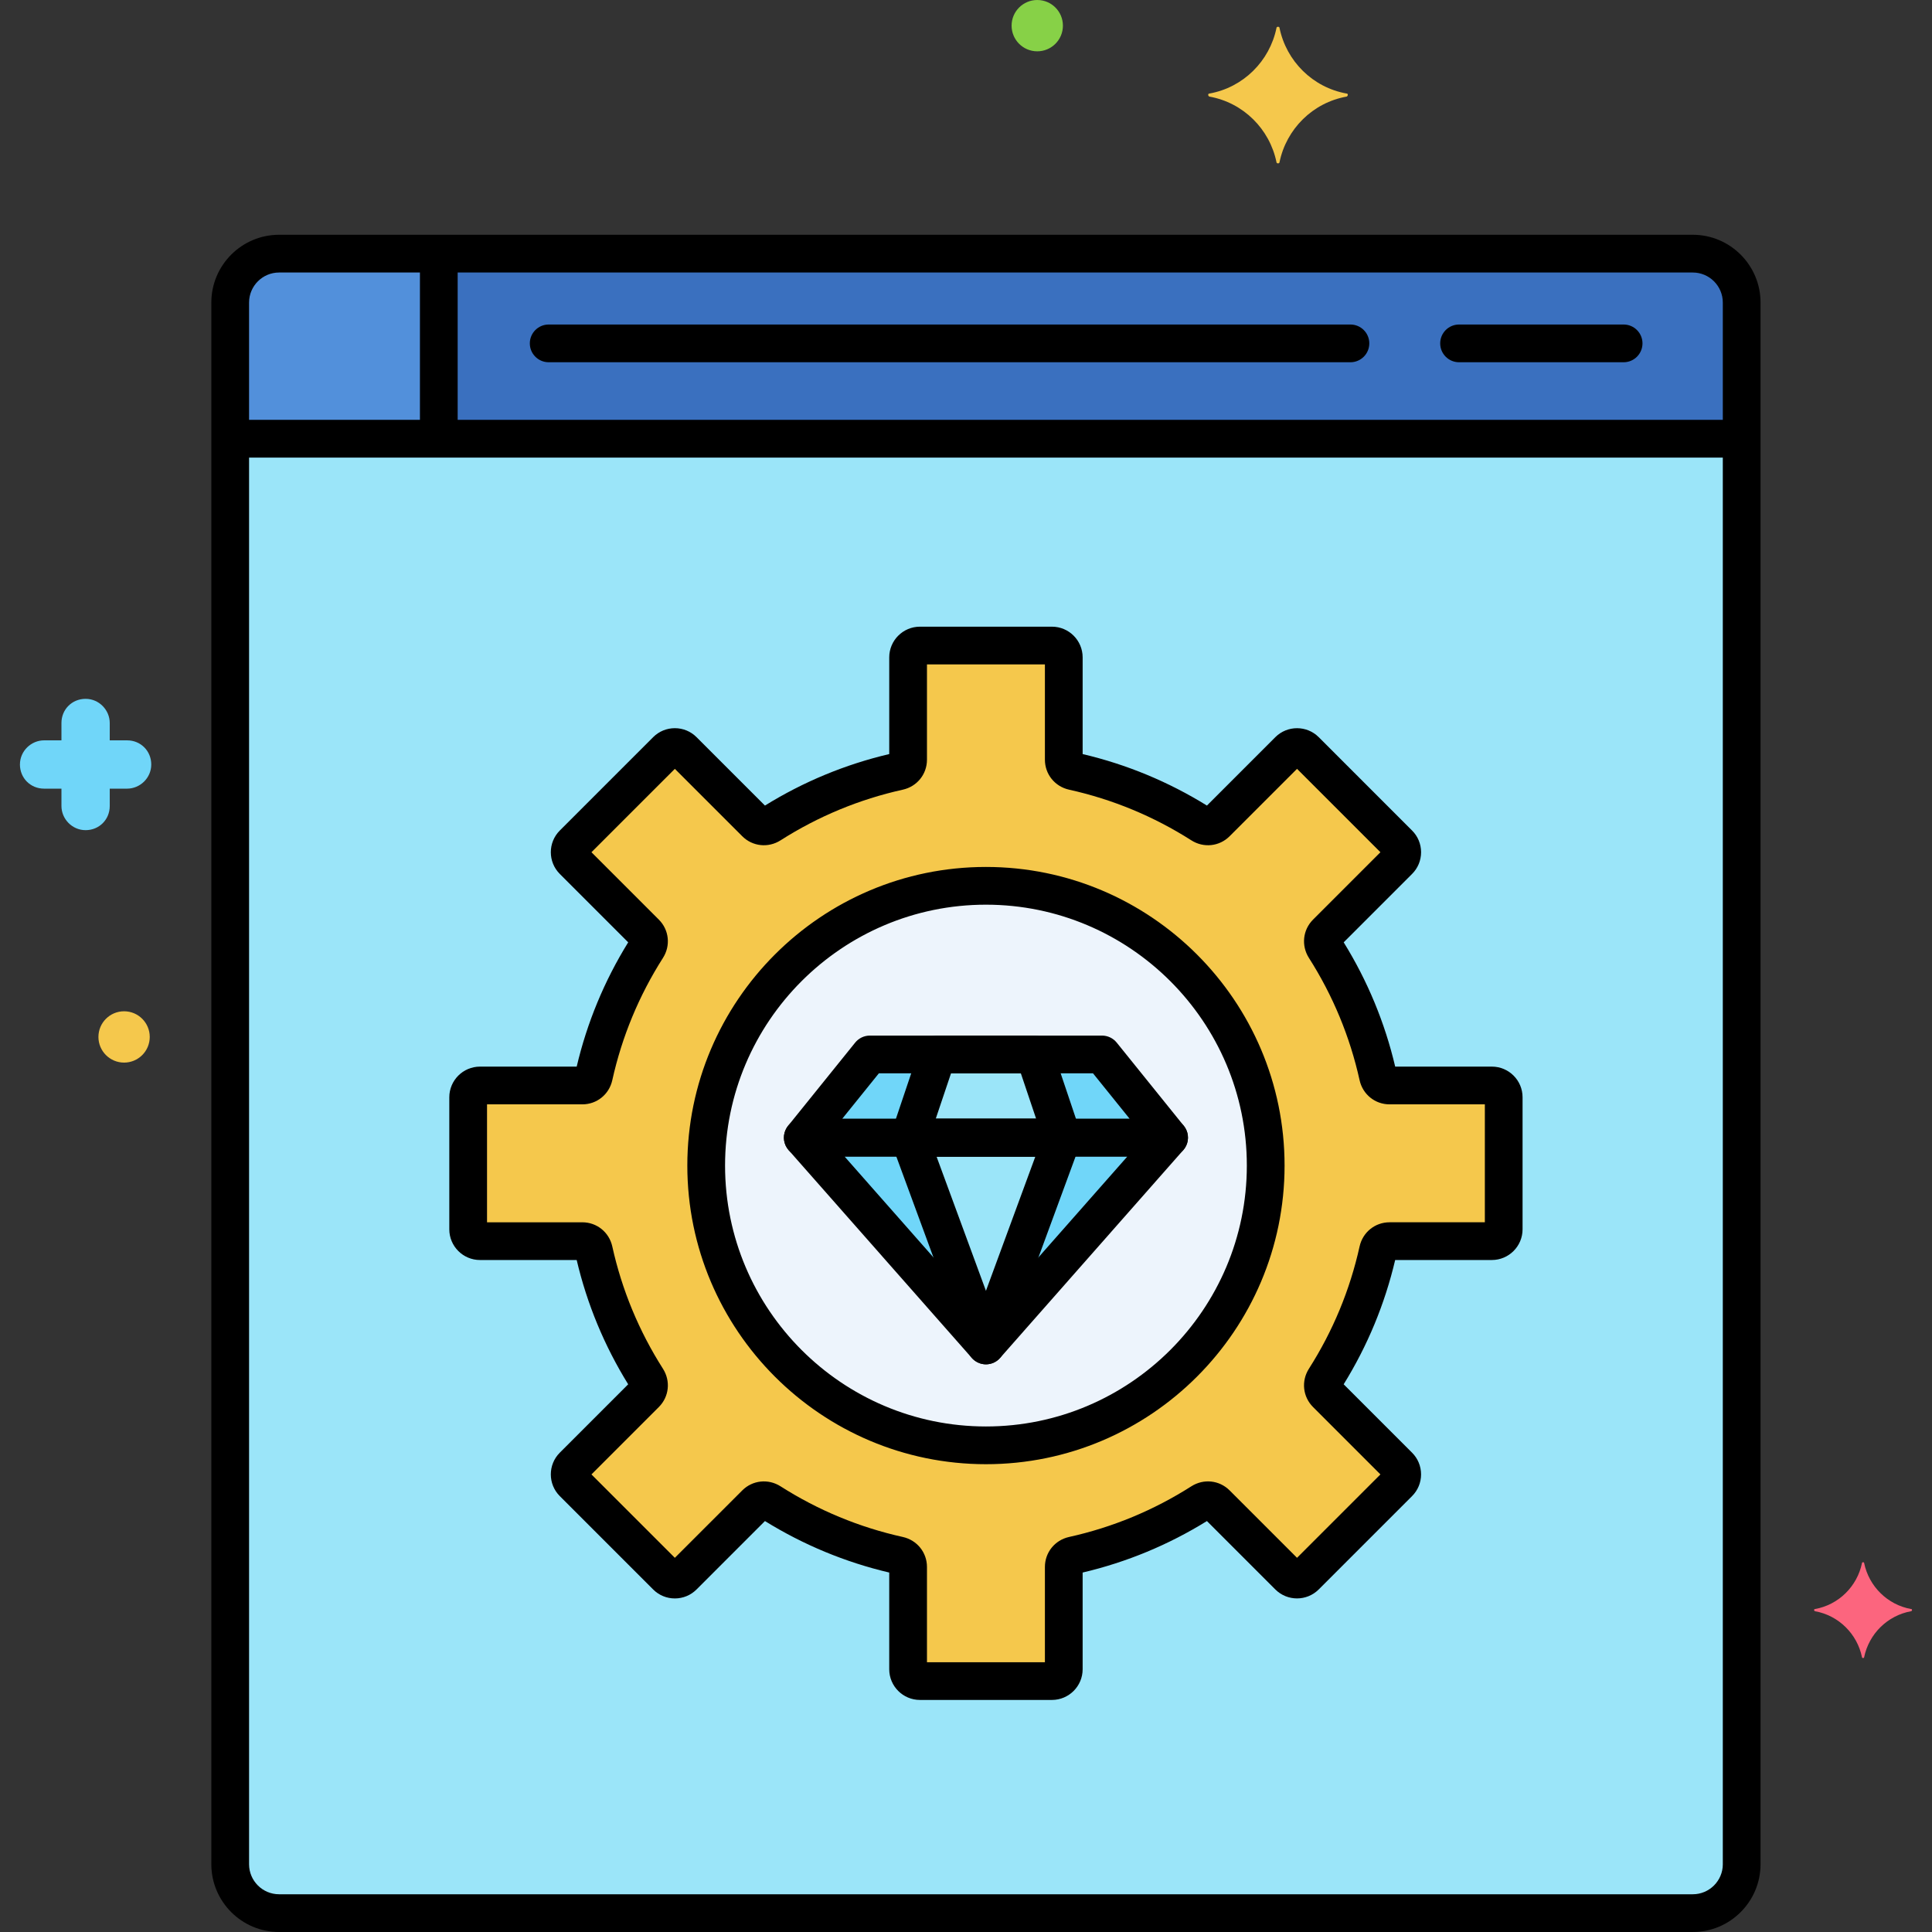 <?xml version="1.0" encoding="utf-8"?>
<!-- Generator: Adobe Illustrator 24.0.0, SVG Export Plug-In . SVG Version: 6.00 Build 0)  -->
<svg version="1.1" xmlns="http://www.w3.org/2000/svg" xmlns:xlink="http://www.w3.org/1999/xlink" x="0px" y="0px"
	 viewBox="0 0 256 256" enable-background="new 0 0 256 256" xml:space="preserve">
<rect x="0" y="0" width="256" height="256" fill="#333333" stroke="none"/>
<g id="Layer_1">
</g>
<g id="Layer_2">
</g>
<g id="Layer_3">
</g>
<g id="Layer_4">
</g>
<g id="Layer_5">
</g>
<g id="Layer_6">
</g>
<g id="Layer_7">
</g>
<g id="Layer_8">
</g>
<g id="Layer_9">
</g>
<g id="Layer_10">
</g>
<g id="Layer_11">
</g>
<g id="Layer_12">
</g>
<g id="Layer_13">
</g>
<g id="Layer_14">
	<g>
		<g>
			<g>
				<path fill="#9BE5F9" d="M224.301,33.609H36.984c-3.565,0-6.481,2.916-6.481,6.481v206.929c0,3.565,2.916,6.481,6.481,6.481
					h187.318c3.565,0,6.481-2.916,6.481-6.481V40.09C230.782,36.526,227.866,33.609,224.301,33.609z"/>
			</g>
		</g>
		<g>
			<g>
				
					<ellipse transform="matrix(0.707 -0.707 0.707 0.707 -70.945 137.614)" fill="#EDF4FC" cx="130.642" cy="154.444" rx="37.069" ry="37.069"/>
			</g>
		</g>
		<g>
			<g>
				<path fill="#3A70BF" d="M224.301,33.609H36.984c-3.565,0-6.481,2.916-6.481,6.481v18.043h200.279V40.09
					C230.782,36.526,227.866,33.609,224.301,33.609z"/>
			</g>
		</g>
		<g>
			<g>
				<path fill="#5290DB" d="M36.983,33.609c-3.564,0-6.481,2.917-6.481,6.481v18.043h27.64V33.609H36.983z"/>
			</g>
		</g>
		<g>
			<g>
				<g>
					<path fill="#F5C84C" d="M197.684,143.832h-13.562c-0.74,0-1.37-0.521-1.53-1.244c-1.358-6.133-3.773-11.868-7.046-17.003
						c-0.398-0.624-0.321-1.438,0.203-1.961l9.591-9.591c0.612-0.612,0.612-1.604,0-2.215l-12.37-12.37
						c-0.612-0.612-1.604-0.612-2.216,0l-9.591,9.591c-0.524,0.524-1.337,0.601-1.961,0.203c-5.136-3.273-10.871-5.688-17.003-7.046
						c-0.723-0.16-1.243-0.789-1.243-1.53V87.104c0-0.865-0.701-1.567-1.567-1.567h-17.494c-0.865,0-1.567,0.701-1.567,1.567v13.562
						c0,0.74-0.521,1.37-1.244,1.53c-6.133,1.358-11.868,3.773-17.003,7.046c-0.624,0.398-1.438,0.321-1.961-0.203l-9.591-9.591
						c-0.612-0.612-1.604-0.612-2.215,0l-12.37,12.37c-0.612,0.612-0.612,1.604,0,2.215l9.591,9.591
						c0.524,0.524,0.601,1.337,0.203,1.961c-3.273,5.136-5.688,10.871-7.046,17.003c-0.16,0.723-0.789,1.244-1.53,1.244H63.6
						c-0.865,0-1.567,0.701-1.567,1.567v17.494c0,0.865,0.701,1.567,1.567,1.567h13.562c0.74,0,1.37,0.521,1.53,1.244
						c1.358,6.133,3.773,11.868,7.046,17.003c0.398,0.624,0.321,1.438-0.203,1.961l-9.591,9.591c-0.612,0.612-0.612,1.604,0,2.215
						l12.37,12.37c0.612,0.612,1.604,0.612,2.215,0l9.591-9.591c0.524-0.524,1.337-0.601,1.961-0.203
						c5.136,3.273,10.871,5.688,17.003,7.046c0.723,0.16,1.244,0.789,1.244,1.53v13.562c0,0.865,0.701,1.567,1.567,1.567h17.494
						c0.865,0,1.567-0.701,1.567-1.567v-13.562c0-0.74,0.521-1.37,1.243-1.53c6.133-1.358,11.868-3.773,17.003-7.046
						c0.624-0.398,1.438-0.321,1.961,0.203l9.591,9.591c0.612,0.612,1.604,0.612,2.216,0l12.37-12.37
						c0.612-0.612,0.612-1.604,0-2.215l-9.591-9.591c-0.524-0.524-0.601-1.337-0.203-1.961c3.273-5.136,5.688-10.871,7.046-17.003
						c0.16-0.723,0.789-1.244,1.53-1.244h13.562c0.865,0,1.567-0.701,1.567-1.567v-17.494
						C199.251,144.533,198.549,143.832,197.684,143.832z M130.642,191.514c-20.473,0-37.069-16.597-37.069-37.069
						s16.597-37.07,37.069-37.07c20.473,0,37.07,16.597,37.07,37.07S151.115,191.514,130.642,191.514z"/>
				</g>
			</g>
		</g>
		<g>
			<g>
				<polygon fill="#70D6F9" points="106.371,150.745 130.642,178.281 154.913,150.745 				"/>
			</g>
		</g>
		<g>
			<g>
				<polygon fill="#70D6F9" points="146.025,139.719 115.26,139.719 106.371,150.745 154.913,150.745 				"/>
			</g>
		</g>
		<g>
			<g>
				<polygon fill="#9BE5F9" points="120.51,150.745 130.642,178.281 140.775,150.745 				"/>
			</g>
		</g>
		<g>
			<g>
				<polygon fill="#9BE5F9" points="137.064,139.719 124.22,139.719 120.51,150.745 140.775,150.745 				"/>
			</g>
		</g>
		<g>
			<g>
				<path fill="#FC657E" d="M253.252,213.21c-3.157-0.561-5.613-3.017-6.245-6.104c0-0.14-0.281-0.14-0.281,0
					c-0.632,3.087-3.087,5.543-6.245,6.104c-0.14,0-0.14,0.211,0,0.281c3.157,0.561,5.613,3.017,6.245,6.104
					c0,0.14,0.281,0.14,0.281,0c0.632-3.087,3.087-5.543,6.245-6.104C253.393,213.42,253.393,213.21,253.252,213.21z"/>
			</g>
		</g>
		<g>
			<g>
				<path fill="#70D6F9" d="M16.842,98.1h-2.3v-2.3c0-1.7-1.4-3.2-3.2-3.2s-3.2,1.4-3.2,3.2v2.3h-2.3c-1.7,0-3.2,1.4-3.2,3.2
					s1.4,3.2,3.2,3.2h2.3v2.3c0,1.7,1.4,3.2,3.2,3.2s3.2-1.4,3.2-3.2v-2.3h2.3c1.7,0,3.2-1.4,3.2-3.2S18.642,98.1,16.842,98.1z"/>
			</g>
		</g>
		<g>
			<g>
				<path fill="#F5C84C" d="M16.442,134c-1.878,0-3.4,1.522-3.4,3.4c0,1.878,1.522,3.4,3.4,3.4c1.878,0,3.4-1.522,3.4-3.4
					C19.842,135.522,18.32,134,16.442,134z"/>
			</g>
		</g>
		<g>
			<g>
				<path fill="#F5C84C" d="M178.442,12.397c-4.5-0.8-8-4.3-8.9-8.7c0-0.2-0.4-0.2-0.4,0c-0.9,4.4-4.4,7.9-8.9,8.7
					c-0.2,0-0.2,0.3,0,0.4c4.5,0.8,8,4.3,8.9,8.7c0,0.2,0.4,0.2,0.4,0c0.9-4.4,4.4-7.9,8.9-8.7
					C178.642,12.697,178.642,12.397,178.442,12.397z"/>
			</g>
		</g>
		<g>
			<g>
				<path fill="#87D147" d="M137.442,0c-1.878,0-3.4,1.522-3.4,3.4c0,1.878,1.522,3.4,3.4,3.4c1.878,0,3.4-1.522,3.4-3.4
					C140.842,1.522,139.32,0,137.442,0z"/>
			</g>
		</g>
		<g>
			<g>
				<path d="M215.138,43h-21.805c-1.381,0-2.5,1.119-2.5,2.5s1.119,2.5,2.5,2.5h21.805c1.381,0,2.5-1.119,2.5-2.5
					S216.519,43,215.138,43z"/>
			</g>
		</g>
		<g>
			<g>
				<path d="M178.939,43H72.704c-1.381,0-2.5,1.119-2.5,2.5s1.119,2.5,2.5,2.5h106.235c1.381,0,2.5-1.119,2.5-2.5
					S180.32,43,178.939,43z"/>
			</g>
		</g>
		<g>
			<g>
				<g>
					<path d="M224.301,31.109H36.983c-4.952,0-8.98,4.029-8.98,8.981v206.929c0,4.952,4.028,8.981,8.98,8.981h187.317
						c4.952,0,8.981-4.029,8.981-8.981V40.09C233.282,35.138,229.253,31.109,224.301,31.109z M228.282,247.019
						c0,2.195-1.786,3.981-3.981,3.981H36.983c-2.195,0-3.98-1.786-3.98-3.981V40.09c0-2.195,1.785-3.981,3.98-3.981h187.317
						c2.195,0,3.981,1.786,3.981,3.981V247.019z"/>
				</g>
			</g>
		</g>
		<g>
			<g>
				<path d="M229.5,55.633H31.583c-1.381,0-2.5,1.119-2.5,2.5s1.119,2.5,2.5,2.5H229.5c1.381,0,2.5-1.119,2.5-2.5
					S230.881,55.633,229.5,55.633z"/>
			</g>
		</g>
		<g>
			<g>
				<path d="M58.143,32.333c-1.381,0-2.5,1.119-2.5,2.5v22.25c0,1.381,1.119,2.5,2.5,2.5s2.5-1.119,2.5-2.5v-22.25
					C60.643,33.452,59.523,32.333,58.143,32.333z"/>
			</g>
		</g>
		<g>
			<g>
				<g>
					<path d="M130.643,114.875c-21.818,0-39.569,17.751-39.569,39.569c0,21.819,17.751,39.57,39.569,39.57
						s39.569-17.751,39.569-39.57C170.212,132.626,152.461,114.875,130.643,114.875z M130.643,189.014
						c-19.062,0-34.569-15.508-34.569-34.57c0-19.062,15.508-34.569,34.569-34.569s34.569,15.508,34.569,34.569
						C165.212,173.506,149.704,189.014,130.643,189.014z M197.685,141.332H184.87c-1.373-5.834-3.666-11.368-6.824-16.469
						l9.062-9.062c0.77-0.768,1.192-1.79,1.192-2.876c0-1.087-0.423-2.108-1.191-2.875l-12.371-12.372
						c-1.584-1.584-4.164-1.584-5.75,0.001l-9.063,9.063c-5.103-3.159-10.637-5.452-16.469-6.824V87.104
						c0-2.242-1.824-4.066-4.066-4.066h-17.494c-2.243,0-4.067,1.824-4.067,4.066v12.814c-5.832,1.372-11.365,3.665-16.468,6.824
						l-9.063-9.062c-0.768-0.769-1.789-1.192-2.876-1.192c-1.086,0-2.107,0.423-2.876,1.191L74.175,110.05
						c-1.584,1.585-1.584,4.165,0.001,5.75l9.063,9.063c-3.158,5.104-5.451,10.636-6.824,16.469H63.601
						c-2.242,0-4.066,1.824-4.066,4.066v17.494c0,2.242,1.824,4.066,4.066,4.066h12.813c1.372,5.832,3.665,11.364,6.824,16.469
						l-9.063,9.063c-1.584,1.585-1.584,4.165,0.001,5.75l12.371,12.371c0.768,0.768,1.789,1.19,2.875,1.19
						c1.087,0,2.108-0.423,2.875-1.191l9.063-9.063c5.104,3.159,10.637,5.452,16.468,6.824v12.814c0,2.242,1.824,4.066,4.067,4.066
						h17.494c2.242,0,4.066-1.824,4.066-4.066v-12.814c5.832-1.372,11.365-3.665,16.469-6.824l9.063,9.063
						c1.584,1.584,4.164,1.584,5.75-0.001l12.369-12.369c0.77-0.768,1.192-1.79,1.192-2.876s-0.423-2.108-1.191-2.875l-9.063-9.063
						c3.159-5.102,5.451-10.635,6.824-16.469h12.814c2.242,0,4.066-1.824,4.066-4.066v-17.494
						C201.751,143.156,199.927,141.332,197.685,141.332z M196.751,161.959h-12.629c-1.92,0-3.552,1.317-3.97,3.203
						c-1.277,5.764-3.536,11.214-6.715,16.202c-1.036,1.628-0.813,3.714,0.545,5.071l8.931,8.932l-11.05,11.05l-8.932-8.931
						c-1.358-1.359-3.443-1.583-5.072-0.543c-4.987,3.178-10.438,5.437-16.201,6.713c-1.886,0.418-3.202,2.051-3.202,3.971v12.628
						h-15.628v-12.628c0-1.92-1.316-3.553-3.203-3.971c-5.762-1.276-11.212-3.534-16.2-6.713c-1.628-1.038-3.716-0.813-5.071,0.544
						l-8.932,8.931l-11.051-11.05l8.932-8.932c1.358-1.358,1.581-3.444,0.543-5.072c-3.179-4.988-5.438-10.439-6.713-16.198
						c-0.416-1.888-2.049-3.206-3.971-3.206H64.534v-15.627h12.628c1.922,0,3.555-1.318,3.97-3.203
						c1.276-5.762,3.535-11.212,6.713-16.199c1.039-1.629,0.816-3.715-0.542-5.073l-8.932-8.932l11.051-11.05l8.932,8.931
						c1.356,1.359,3.443,1.58,5.072,0.543c4.987-3.179,10.438-5.437,16.2-6.713c1.886-0.418,3.202-2.051,3.202-3.971V88.037h15.628
						v12.628c0,1.92,1.316,3.553,3.203,3.971c5.763,1.276,11.213,3.535,16.2,6.712c1.631,1.04,3.715,0.815,5.072-0.543l8.932-8.931
						l11.05,11.05l-8.931,8.932c-1.357,1.357-1.581,3.442-0.544,5.072c3.178,4.986,5.437,10.437,6.714,16.201
						c0.418,1.886,2.05,3.203,3.97,3.203h12.629V161.959z"/>
				</g>
			</g>
		</g>
		<g>
			<g>
				<g>
					<path d="M157.191,149.716c-0.404-0.896-1.296-1.471-2.278-1.471h-48.542c-0.982,0-1.874,0.576-2.278,1.471
						s-0.247,1.945,0.403,2.682l24.271,27.536c0.475,0.538,1.157,0.847,1.875,0.847s1.401-0.309,1.875-0.847l24.271-27.536
						C157.438,151.661,157.596,150.611,157.191,149.716z M130.643,174.5l-18.735-21.255h37.47L130.643,174.5z"/>
				</g>
			</g>
		</g>
		<g>
			<g>
				<g>
					<path d="M156.859,149.176l-8.889-11.025c-0.475-0.589-1.19-0.931-1.946-0.931H115.26c-0.756,0-1.472,0.342-1.946,0.931
						l-8.889,11.025c-0.604,0.749-0.725,1.779-0.309,2.647c0.415,0.869,1.292,1.421,2.255,1.421h48.542
						c0.963,0,1.84-0.553,2.255-1.421C157.584,150.955,157.464,149.925,156.859,149.176z M111.598,148.245l4.857-6.025h28.374
						l4.857,6.025H111.598z"/>
				</g>
			</g>
		</g>
		<g>
			<g>
				<g>
					<path d="M142.825,149.314c-0.468-0.67-1.233-1.07-2.051-1.07H120.51c-0.817,0-1.583,0.399-2.051,1.07
						c-0.467,0.67-0.577,1.526-0.295,2.293l10.133,27.536c0.361,0.983,1.298,1.637,2.346,1.637s1.984-0.653,2.347-1.637
						l10.132-27.536C143.402,150.841,143.292,149.984,142.825,149.314z M130.643,171.042l-6.549-17.797h13.097L130.643,171.042z"/>
				</g>
			</g>
		</g>
		<g>
			<g>
				<g>
					<path d="M143.144,149.947l-3.71-11.025c-0.342-1.018-1.296-1.703-2.369-1.703h-12.844c-1.073,0-2.027,0.685-2.369,1.703
						l-3.711,11.025c-0.257,0.763-0.131,1.603,0.339,2.256c0.47,0.653,1.226,1.041,2.03,1.041h20.265
						c0.805,0,1.561-0.388,2.03-1.041C143.274,151.55,143.4,150.71,143.144,149.947z M123.989,148.245l2.027-6.025h9.251
						l2.028,6.025H123.989z"/>
				</g>
			</g>
		</g>
	</g>
</g>
<g id="Layer_15">
</g>
<g id="Layer_16">
</g>
<g id="Layer_17">
</g>
<g id="Layer_18">
</g>
<g id="Layer_19">
</g>
<g id="Layer_20">
</g>
<g id="Layer_21">
</g>
<g id="Layer_22">
</g>
<g id="Layer_23">
</g>
<g id="Layer_24">
</g>
<g id="Layer_25">
</g>
<g id="Layer_26">
</g>
<g id="Layer_27">
</g>
<g id="Layer_28">
</g>
<g id="Layer_29">
</g>
<g id="Layer_30">
</g>
<g id="Layer_31">
</g>
<g id="Layer_32">
</g>
<g id="Layer_33">
</g>
<g id="Layer_34">
</g>
<g id="Layer_35">
</g>
<g id="Layer_36">
</g>
<g id="Layer_37">
</g>
<g id="Layer_38">
</g>
<g id="Layer_39">
</g>
<g id="Layer_40">
</g>
<g id="Layer_41">
</g>
<g id="Layer_42">
</g>
<g id="Layer_43">
</g>
<g id="Layer_44">
</g>
<g id="Layer_45">
</g>
<g id="Layer_46">
</g>
<g id="Layer_47">
</g>
<g id="Layer_48">
</g>
<g id="Layer_49">
</g>
<g id="Layer_50">
</g>
<g id="Layer_51">
</g>
<g id="Layer_52">
</g>
<g id="Layer_53">
</g>
<g id="Layer_54">
</g>
<g id="Layer_55">
</g>
<g id="Layer_56">
</g>
<g id="Layer_57">
</g>
<g id="Layer_58">
</g>
<g id="Layer_59">
</g>
<g id="Layer_60">
</g>
<g id="Layer_61">
</g>
<g id="Layer_62">
</g>
<g id="Layer_63">
</g>
<g id="Layer_64">
</g>
<g id="Layer_65">
</g>
<g id="Layer_66">
</g>
<g id="Layer_67">
</g>
<g id="Layer_68">
</g>
<g id="Layer_69">
</g>
<g id="Layer_70">
</g>
<g id="Layer_71">
</g>
<g id="Layer_72">
</g>
<g id="Layer_73">
</g>
<g id="Layer_74">
</g>
<g id="Layer_75">
</g>
<g id="Layer_76">
</g>
<g id="Layer_77">
</g>
<g id="Layer_78">
</g>
<g id="Layer_79">
</g>
<g id="Layer_80">
</g>
<g id="Layer_81">
</g>
<g id="Layer_82">
</g>
<g id="Layer_83">
</g>
<g id="Layer_84">
</g>
<g id="Layer_85">
</g>
<g id="Layer_86">
</g>
<g id="Layer_87">
</g>
<g id="Layer_88">
</g>
<g id="Layer_89">
</g>
<g id="Layer_90">
</g>
</svg>
